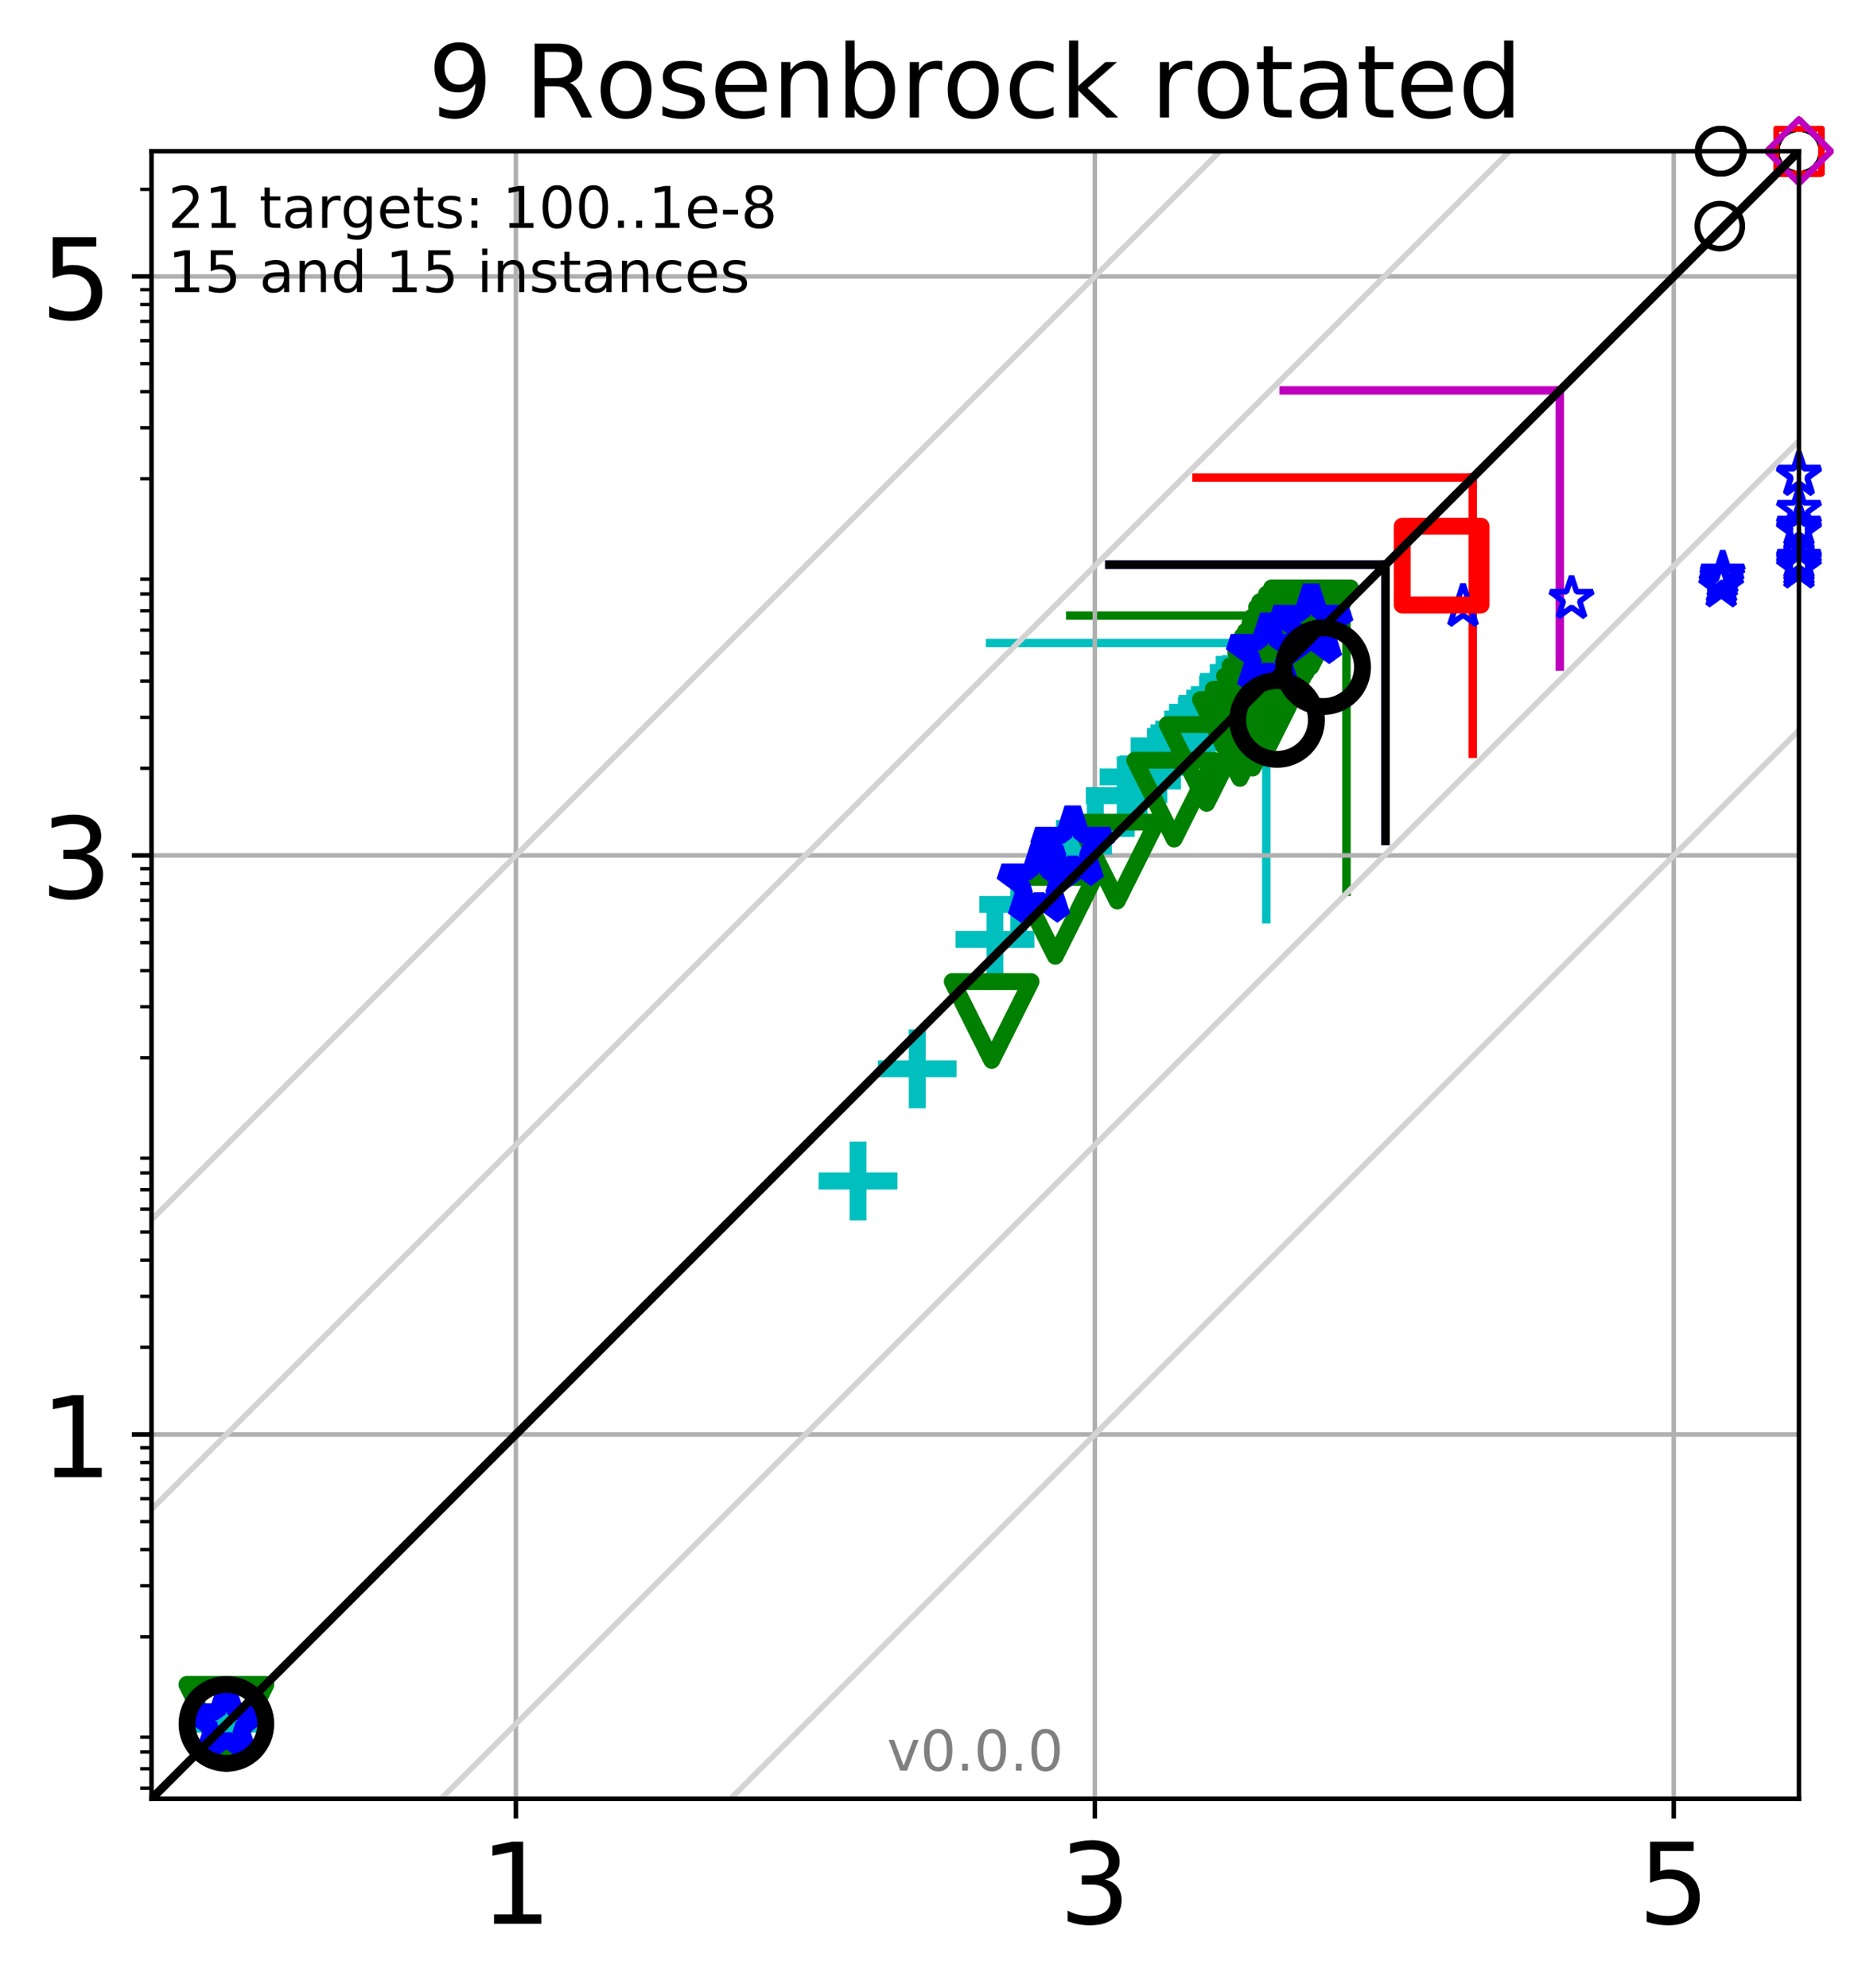<?xml version="1.0" encoding="utf-8" standalone="no"?>
<!DOCTYPE svg PUBLIC "-//W3C//DTD SVG 1.1//EN"
  "http://www.w3.org/Graphics/SVG/1.1/DTD/svg11.dtd">
<!-- Created with matplotlib (http://matplotlib.org/) -->
<svg height="353.193pt" version="1.1" viewBox="0 0 330.885 353.193" width="330.885pt" xmlns="http://www.w3.org/2000/svg" xmlns:xlink="http://www.w3.org/1999/xlink">
 <defs>
  <style type="text/css">
*{stroke-linecap:butt;stroke-linejoin:round;}
  </style>
 </defs>
 <g id="figure_1">
  <g id="patch_1">
   <path d="M 0 353.193 
L 330.885 353.193 
L 330.885 0 
L 0 0 
z
" style="fill:#ffffff;"/>
  </g>
  <g id="axes_1">
   <g id="patch_2">
    <path d="M 26.925 319.637 
L 319.685 319.637 
L 319.685 26.877 
L 26.925 26.877 
z
" style="fill:#ffffff;"/>
   </g>
   <g id="line2d_1">
    <path clip-path="url(#p01d1f036f4)" d="M 225.022 163.341 
L 225.022 114.254 
" style="fill:none;stroke:#00bfbf;stroke-linecap:square;stroke-width:1.5;"/>
   </g>
   <g id="line2d_2">
    <path clip-path="url(#p01d1f036f4)" d="M 175.935 114.254 
L 225.022 114.254 
" style="fill:none;stroke:#00bfbf;stroke-linecap:square;stroke-width:1.5;"/>
   </g>
   <g id="line2d_3">
    <path clip-path="url(#p01d1f036f4)" d="M 239.275 158.471 
L 239.275 109.384 
" style="fill:none;stroke:#008000;stroke-linecap:square;stroke-width:1.5;"/>
   </g>
   <g id="line2d_4">
    <path clip-path="url(#p01d1f036f4)" d="M 190.188 109.384 
L 239.275 109.384 
" style="fill:none;stroke:#008000;stroke-linecap:square;stroke-width:1.5;"/>
   </g>
   <g id="line2d_5">
    <path clip-path="url(#p01d1f036f4)" d="M 246.22 149.429 
L 246.22 100.342 
" style="fill:none;stroke:#0000ff;stroke-linecap:square;stroke-width:1.5;"/>
   </g>
   <g id="line2d_6">
    <path clip-path="url(#p01d1f036f4)" d="M 197.133 100.342 
L 246.22 100.342 
" style="fill:none;stroke:#0000ff;stroke-linecap:square;stroke-width:1.5;"/>
   </g>
   <g id="line2d_7">
    <path clip-path="url(#p01d1f036f4)" d="M 246.22 149.429 
L 246.22 100.342 
" style="fill:none;stroke:#000000;stroke-linecap:square;stroke-width:1.5;"/>
   </g>
   <g id="line2d_8">
    <path clip-path="url(#p01d1f036f4)" d="M 197.133 100.342 
L 246.22 100.342 
" style="fill:none;stroke:#000000;stroke-linecap:square;stroke-width:1.5;"/>
   </g>
   <g id="line2d_9">
    <path clip-path="url(#p01d1f036f4)" d="M 261.704 133.945 
L 261.704 84.858 
" style="fill:none;stroke:#ff0000;stroke-linecap:square;stroke-width:1.5;"/>
   </g>
   <g id="line2d_10">
    <path clip-path="url(#p01d1f036f4)" d="M 212.617 84.858 
L 261.704 84.858 
" style="fill:none;stroke:#ff0000;stroke-linecap:square;stroke-width:1.5;"/>
   </g>
   <g id="line2d_11">
    <path clip-path="url(#p01d1f036f4)" d="M 277.189 118.46 
L 277.189 69.373 
" style="fill:none;stroke:#bf00bf;stroke-linecap:square;stroke-width:1.5;"/>
   </g>
   <g id="line2d_12">
    <path clip-path="url(#p01d1f036f4)" d="M 228.102 69.373 
L 277.189 69.373 
" style="fill:none;stroke:#bf00bf;stroke-linecap:square;stroke-width:1.5;"/>
   </g>
   <g id="matplotlib.axis_1">
    <g id="xtick_1">
     <g id="line2d_13">
      <path clip-path="url(#p01d1f036f4)" d="M 91.673 319.637 
L 91.673 26.877 
" style="fill:none;stroke:#b0b0b0;stroke-linecap:square;stroke-width:0.8;"/>
     </g>
     <g id="line2d_14">
      <defs>
       <path d="M 0 0 
L 0 3.5 
" id="m9b07a04bd6" style="stroke:#000000;stroke-width:0.8;"/>
      </defs>
      <g>
       <use style="stroke:#000000;stroke-width:0.8;" x="91.673" xlink:href="#m9b07a04bd6" y="319.637"/>
      </g>
     </g>
     <g id="text_1">
      <!-- 1 -->
      <defs>
       <path d="M 12.406 8.297 
L 28.516 8.297 
L 28.516 63.922 
L 10.984 60.406 
L 10.984 69.391 
L 28.422 72.906 
L 38.281 72.906 
L 38.281 8.297 
L 54.391 8.297 
L 54.391 0 
L 12.406 0 
z
" id="DejaVuSans-31"/>
      </defs>
      <g transform="translate(85.311 341.834)scale(0.2 -0.2)">
       <use xlink:href="#DejaVuSans-31"/>
      </g>
     </g>
    </g>
    <g id="xtick_2">
     <g id="line2d_15">
      <path clip-path="url(#p01d1f036f4)" d="M 194.555 319.637 
L 194.555 26.877 
" style="fill:none;stroke:#b0b0b0;stroke-linecap:square;stroke-width:0.8;"/>
     </g>
     <g id="line2d_16">
      <g>
       <use style="stroke:#000000;stroke-width:0.8;" x="194.555" xlink:href="#m9b07a04bd6" y="319.637"/>
      </g>
     </g>
     <g id="text_2">
      <!-- 3 -->
      <defs>
       <path d="M 40.578 39.312 
Q 47.656 37.797 51.625 33 
Q 55.609 28.219 55.609 21.188 
Q 55.609 10.406 48.188 4.484 
Q 40.766 -1.422 27.094 -1.422 
Q 22.516 -1.422 17.656 -0.516 
Q 12.797 0.391 7.625 2.203 
L 7.625 11.719 
Q 11.719 9.328 16.594 8.109 
Q 21.484 6.891 26.812 6.891 
Q 36.078 6.891 40.938 10.547 
Q 45.797 14.203 45.797 21.188 
Q 45.797 27.641 41.281 31.266 
Q 36.766 34.906 28.719 34.906 
L 20.219 34.906 
L 20.219 43.016 
L 29.109 43.016 
Q 36.375 43.016 40.234 45.922 
Q 44.094 48.828 44.094 54.297 
Q 44.094 59.906 40.109 62.906 
Q 36.141 65.922 28.719 65.922 
Q 24.656 65.922 20.016 65.031 
Q 15.375 64.156 9.812 62.312 
L 9.812 71.094 
Q 15.438 72.656 20.344 73.438 
Q 25.25 74.219 29.594 74.219 
Q 40.828 74.219 47.359 69.109 
Q 53.906 64.016 53.906 55.328 
Q 53.906 49.266 50.438 45.094 
Q 46.969 40.922 40.578 39.312 
z
" id="DejaVuSans-33"/>
      </defs>
      <g transform="translate(188.192 341.834)scale(0.2 -0.2)">
       <use xlink:href="#DejaVuSans-33"/>
      </g>
     </g>
    </g>
    <g id="xtick_3">
     <g id="line2d_17">
      <path clip-path="url(#p01d1f036f4)" d="M 297.436 319.637 
L 297.436 26.877 
" style="fill:none;stroke:#b0b0b0;stroke-linecap:square;stroke-width:0.8;"/>
     </g>
     <g id="line2d_18">
      <g>
       <use style="stroke:#000000;stroke-width:0.8;" x="297.436" xlink:href="#m9b07a04bd6" y="319.637"/>
      </g>
     </g>
     <g id="text_3">
      <!-- 5 -->
      <defs>
       <path d="M 10.797 72.906 
L 49.516 72.906 
L 49.516 64.594 
L 19.828 64.594 
L 19.828 46.734 
Q 21.969 47.469 24.109 47.828 
Q 26.266 48.188 28.422 48.188 
Q 40.625 48.188 47.75 41.5 
Q 54.891 34.812 54.891 23.391 
Q 54.891 11.625 47.562 5.094 
Q 40.234 -1.422 26.906 -1.422 
Q 22.312 -1.422 17.547 -0.641 
Q 12.797 0.141 7.719 1.703 
L 7.719 11.625 
Q 12.109 9.234 16.797 8.062 
Q 21.484 6.891 26.703 6.891 
Q 35.156 6.891 40.078 11.328 
Q 45.016 15.766 45.016 23.391 
Q 45.016 31 40.078 35.438 
Q 35.156 39.891 26.703 39.891 
Q 22.75 39.891 18.812 39.016 
Q 14.891 38.141 10.797 36.281 
z
" id="DejaVuSans-35"/>
      </defs>
      <g transform="translate(291.074 341.834)scale(0.2 -0.2)">
       <use xlink:href="#DejaVuSans-35"/>
      </g>
     </g>
    </g>
   </g>
   <g id="matplotlib.axis_2">
    <g id="ytick_1">
     <g id="line2d_19">
      <path clip-path="url(#p01d1f036f4)" d="M 26.925 254.889 
L 319.685 254.889 
" style="fill:none;stroke:#b0b0b0;stroke-linecap:square;stroke-width:0.8;"/>
     </g>
     <g id="line2d_20">
      <defs>
       <path d="M 0 0 
L -3.5 0 
" id="mc6f139e4be" style="stroke:#000000;stroke-width:0.8;"/>
      </defs>
      <g>
       <use style="stroke:#000000;stroke-width:0.8;" x="26.925" xlink:href="#mc6f139e4be" y="254.889"/>
      </g>
     </g>
     <g id="text_4">
      <!-- 1 -->
      <g transform="translate(7.2 262.488)scale(0.2 -0.2)">
       <use xlink:href="#DejaVuSans-31"/>
      </g>
     </g>
    </g>
    <g id="ytick_2">
     <g id="line2d_21">
      <path clip-path="url(#p01d1f036f4)" d="M 26.925 152.008 
L 319.685 152.008 
" style="fill:none;stroke:#b0b0b0;stroke-linecap:square;stroke-width:0.8;"/>
     </g>
     <g id="line2d_22">
      <g>
       <use style="stroke:#000000;stroke-width:0.8;" x="26.925" xlink:href="#mc6f139e4be" y="152.008"/>
      </g>
     </g>
     <g id="text_5">
      <!-- 3 -->
      <g transform="translate(7.2 159.606)scale(0.2 -0.2)">
       <use xlink:href="#DejaVuSans-33"/>
      </g>
     </g>
    </g>
    <g id="ytick_3">
     <g id="line2d_23">
      <path clip-path="url(#p01d1f036f4)" d="M 26.925 49.126 
L 319.685 49.126 
" style="fill:none;stroke:#b0b0b0;stroke-linecap:square;stroke-width:0.8;"/>
     </g>
     <g id="line2d_24">
      <g>
       <use style="stroke:#000000;stroke-width:0.8;" x="26.925" xlink:href="#mc6f139e4be" y="49.126"/>
      </g>
     </g>
     <g id="text_6">
      <!-- 5 -->
      <g transform="translate(7.2 56.724)scale(0.2 -0.2)">
       <use xlink:href="#DejaVuSans-35"/>
      </g>
     </g>
    </g>
    <g id="ytick_4">
     <g id="line2d_25">
      <defs>
       <path d="M 0 0 
L -2 0 
" id="m272f658e5d" style="stroke:#000000;stroke-width:0.6;"/>
      </defs>
      <g>
       <use style="stroke:#000000;stroke-width:0.6;" x="26.925" xlink:href="#m272f658e5d" y="317.742"/>
      </g>
     </g>
    </g>
    <g id="ytick_5">
     <g id="line2d_26">
      <g>
       <use style="stroke:#000000;stroke-width:0.6;" x="26.925" xlink:href="#m272f658e5d" y="314.298"/>
      </g>
     </g>
    </g>
    <g id="ytick_6">
     <g id="line2d_27">
      <g>
       <use style="stroke:#000000;stroke-width:0.6;" x="26.925" xlink:href="#m272f658e5d" y="311.315"/>
      </g>
     </g>
    </g>
    <g id="ytick_7">
     <g id="line2d_28">
      <g>
       <use style="stroke:#000000;stroke-width:0.6;" x="26.925" xlink:href="#m272f658e5d" y="308.684"/>
      </g>
     </g>
    </g>
    <g id="ytick_8">
     <g id="line2d_29">
      <g>
       <use style="stroke:#000000;stroke-width:0.6;" x="26.925" xlink:href="#m272f658e5d" y="290.845"/>
      </g>
     </g>
    </g>
    <g id="ytick_9">
     <g id="line2d_30">
      <g>
       <use style="stroke:#000000;stroke-width:0.6;" x="26.925" xlink:href="#m272f658e5d" y="281.786"/>
      </g>
     </g>
    </g>
    <g id="ytick_10">
     <g id="line2d_31">
      <g>
       <use style="stroke:#000000;stroke-width:0.6;" x="26.925" xlink:href="#m272f658e5d" y="275.359"/>
      </g>
     </g>
    </g>
    <g id="ytick_11">
     <g id="line2d_32">
      <g>
       <use style="stroke:#000000;stroke-width:0.6;" x="26.925" xlink:href="#m272f658e5d" y="270.374"/>
      </g>
     </g>
    </g>
    <g id="ytick_12">
     <g id="line2d_33">
      <g>
       <use style="stroke:#000000;stroke-width:0.6;" x="26.925" xlink:href="#m272f658e5d" y="266.301"/>
      </g>
     </g>
    </g>
    <g id="ytick_13">
     <g id="line2d_34">
      <g>
       <use style="stroke:#000000;stroke-width:0.6;" x="26.925" xlink:href="#m272f658e5d" y="262.857"/>
      </g>
     </g>
    </g>
    <g id="ytick_14">
     <g id="line2d_35">
      <g>
       <use style="stroke:#000000;stroke-width:0.6;" x="26.925" xlink:href="#m272f658e5d" y="259.874"/>
      </g>
     </g>
    </g>
    <g id="ytick_15">
     <g id="line2d_36">
      <g>
       <use style="stroke:#000000;stroke-width:0.6;" x="26.925" xlink:href="#m272f658e5d" y="257.243"/>
      </g>
     </g>
    </g>
    <g id="ytick_16">
     <g id="line2d_37">
      <g>
       <use style="stroke:#000000;stroke-width:0.6;" x="26.925" xlink:href="#m272f658e5d" y="239.404"/>
      </g>
     </g>
    </g>
    <g id="ytick_17">
     <g id="line2d_38">
      <g>
       <use style="stroke:#000000;stroke-width:0.6;" x="26.925" xlink:href="#m272f658e5d" y="230.346"/>
      </g>
     </g>
    </g>
    <g id="ytick_18">
     <g id="line2d_39">
      <g>
       <use style="stroke:#000000;stroke-width:0.6;" x="26.925" xlink:href="#m272f658e5d" y="223.919"/>
      </g>
     </g>
    </g>
    <g id="ytick_19">
     <g id="line2d_40">
      <g>
       <use style="stroke:#000000;stroke-width:0.6;" x="26.925" xlink:href="#m272f658e5d" y="218.934"/>
      </g>
     </g>
    </g>
    <g id="ytick_20">
     <g id="line2d_41">
      <g>
       <use style="stroke:#000000;stroke-width:0.6;" x="26.925" xlink:href="#m272f658e5d" y="214.86"/>
      </g>
     </g>
    </g>
    <g id="ytick_21">
     <g id="line2d_42">
      <g>
       <use style="stroke:#000000;stroke-width:0.6;" x="26.925" xlink:href="#m272f658e5d" y="211.417"/>
      </g>
     </g>
    </g>
    <g id="ytick_22">
     <g id="line2d_43">
      <g>
       <use style="stroke:#000000;stroke-width:0.6;" x="26.925" xlink:href="#m272f658e5d" y="208.433"/>
      </g>
     </g>
    </g>
    <g id="ytick_23">
     <g id="line2d_44">
      <g>
       <use style="stroke:#000000;stroke-width:0.6;" x="26.925" xlink:href="#m272f658e5d" y="205.802"/>
      </g>
     </g>
    </g>
    <g id="ytick_24">
     <g id="line2d_45">
      <g>
       <use style="stroke:#000000;stroke-width:0.6;" x="26.925" xlink:href="#m272f658e5d" y="187.963"/>
      </g>
     </g>
    </g>
    <g id="ytick_25">
     <g id="line2d_46">
      <g>
       <use style="stroke:#000000;stroke-width:0.6;" x="26.925" xlink:href="#m272f658e5d" y="178.905"/>
      </g>
     </g>
    </g>
    <g id="ytick_26">
     <g id="line2d_47">
      <g>
       <use style="stroke:#000000;stroke-width:0.6;" x="26.925" xlink:href="#m272f658e5d" y="172.478"/>
      </g>
     </g>
    </g>
    <g id="ytick_27">
     <g id="line2d_48">
      <g>
       <use style="stroke:#000000;stroke-width:0.6;" x="26.925" xlink:href="#m272f658e5d" y="167.493"/>
      </g>
     </g>
    </g>
    <g id="ytick_28">
     <g id="line2d_49">
      <g>
       <use style="stroke:#000000;stroke-width:0.6;" x="26.925" xlink:href="#m272f658e5d" y="163.42"/>
      </g>
     </g>
    </g>
    <g id="ytick_29">
     <g id="line2d_50">
      <g>
       <use style="stroke:#000000;stroke-width:0.6;" x="26.925" xlink:href="#m272f658e5d" y="159.976"/>
      </g>
     </g>
    </g>
    <g id="ytick_30">
     <g id="line2d_51">
      <g>
       <use style="stroke:#000000;stroke-width:0.6;" x="26.925" xlink:href="#m272f658e5d" y="156.993"/>
      </g>
     </g>
    </g>
    <g id="ytick_31">
     <g id="line2d_52">
      <g>
       <use style="stroke:#000000;stroke-width:0.6;" x="26.925" xlink:href="#m272f658e5d" y="154.361"/>
      </g>
     </g>
    </g>
    <g id="ytick_32">
     <g id="line2d_53">
      <g>
       <use style="stroke:#000000;stroke-width:0.6;" x="26.925" xlink:href="#m272f658e5d" y="136.522"/>
      </g>
     </g>
    </g>
    <g id="ytick_33">
     <g id="line2d_54">
      <g>
       <use style="stroke:#000000;stroke-width:0.6;" x="26.925" xlink:href="#m272f658e5d" y="127.464"/>
      </g>
     </g>
    </g>
    <g id="ytick_34">
     <g id="line2d_55">
      <g>
       <use style="stroke:#000000;stroke-width:0.6;" x="26.925" xlink:href="#m272f658e5d" y="121.037"/>
      </g>
     </g>
    </g>
    <g id="ytick_35">
     <g id="line2d_56">
      <g>
       <use style="stroke:#000000;stroke-width:0.6;" x="26.925" xlink:href="#m272f658e5d" y="116.052"/>
      </g>
     </g>
    </g>
    <g id="ytick_36">
     <g id="line2d_57">
      <g>
       <use style="stroke:#000000;stroke-width:0.6;" x="26.925" xlink:href="#m272f658e5d" y="111.979"/>
      </g>
     </g>
    </g>
    <g id="ytick_37">
     <g id="line2d_58">
      <g>
       <use style="stroke:#000000;stroke-width:0.6;" x="26.925" xlink:href="#m272f658e5d" y="108.535"/>
      </g>
     </g>
    </g>
    <g id="ytick_38">
     <g id="line2d_59">
      <g>
       <use style="stroke:#000000;stroke-width:0.6;" x="26.925" xlink:href="#m272f658e5d" y="105.552"/>
      </g>
     </g>
    </g>
    <g id="ytick_39">
     <g id="line2d_60">
      <g>
       <use style="stroke:#000000;stroke-width:0.6;" x="26.925" xlink:href="#m272f658e5d" y="102.921"/>
      </g>
     </g>
    </g>
    <g id="ytick_40">
     <g id="line2d_61">
      <g>
       <use style="stroke:#000000;stroke-width:0.6;" x="26.925" xlink:href="#m272f658e5d" y="85.082"/>
      </g>
     </g>
    </g>
    <g id="ytick_41">
     <g id="line2d_62">
      <g>
       <use style="stroke:#000000;stroke-width:0.6;" x="26.925" xlink:href="#m272f658e5d" y="76.023"/>
      </g>
     </g>
    </g>
    <g id="ytick_42">
     <g id="line2d_63">
      <g>
       <use style="stroke:#000000;stroke-width:0.6;" x="26.925" xlink:href="#m272f658e5d" y="69.596"/>
      </g>
     </g>
    </g>
    <g id="ytick_43">
     <g id="line2d_64">
      <g>
       <use style="stroke:#000000;stroke-width:0.6;" x="26.925" xlink:href="#m272f658e5d" y="64.611"/>
      </g>
     </g>
    </g>
    <g id="ytick_44">
     <g id="line2d_65">
      <g>
       <use style="stroke:#000000;stroke-width:0.6;" x="26.925" xlink:href="#m272f658e5d" y="60.538"/>
      </g>
     </g>
    </g>
    <g id="ytick_45">
     <g id="line2d_66">
      <g>
       <use style="stroke:#000000;stroke-width:0.6;" x="26.925" xlink:href="#m272f658e5d" y="57.094"/>
      </g>
     </g>
    </g>
    <g id="ytick_46">
     <g id="line2d_67">
      <g>
       <use style="stroke:#000000;stroke-width:0.6;" x="26.925" xlink:href="#m272f658e5d" y="54.111"/>
      </g>
     </g>
    </g>
    <g id="ytick_47">
     <g id="line2d_68">
      <g>
       <use style="stroke:#000000;stroke-width:0.6;" x="26.925" xlink:href="#m272f658e5d" y="51.48"/>
      </g>
     </g>
    </g>
    <g id="ytick_48">
     <g id="line2d_69">
      <g>
       <use style="stroke:#000000;stroke-width:0.6;" x="26.925" xlink:href="#m272f658e5d" y="33.641"/>
      </g>
     </g>
    </g>
   </g>
   <g id="line2d_70">
    <defs>
     <path d="M -7 0 
L 7 0 
M 0 7 
L 0 -7 
" id="md0828b5906" style="stroke:#00bfbf;stroke-width:3;"/>
    </defs>
    <g>
     <use style="fill-opacity:0;stroke:#00bfbf;stroke-width:3;" x="40.232" xlink:href="#md0828b5906" y="306.33"/>
     <use style="fill-opacity:0;stroke:#00bfbf;stroke-width:3;" x="40.232" xlink:href="#md0828b5906" y="306.33"/>
     <use style="fill-opacity:0;stroke:#00bfbf;stroke-width:3;" x="40.232" xlink:href="#md0828b5906" y="306.33"/>
     <use style="fill-opacity:0;stroke:#00bfbf;stroke-width:3;" x="152.478" xlink:href="#md0828b5906" y="209.855"/>
     <use style="fill-opacity:0;stroke:#00bfbf;stroke-width:3;" x="162.999" xlink:href="#md0828b5906" y="189.923"/>
     <use style="fill-opacity:0;stroke:#00bfbf;stroke-width:3;" x="176.808" xlink:href="#md0828b5906" y="166.937"/>
     <use style="fill-opacity:0;stroke:#00bfbf;stroke-width:3;" x="181.025" xlink:href="#md0828b5906" y="160.713"/>
     <use style="fill-opacity:0;stroke:#00bfbf;stroke-width:3;" x="190.581" xlink:href="#md0828b5906" y="150.363"/>
     <use style="fill-opacity:0;stroke:#00bfbf;stroke-width:3;" x="194.641" xlink:href="#md0828b5906" y="147.209"/>
     <use style="fill-opacity:0;stroke:#00bfbf;stroke-width:3;" x="199.953" xlink:href="#md0828b5906" y="141.391"/>
     <use style="fill-opacity:0;stroke:#00bfbf;stroke-width:3;" x="202.419" xlink:href="#md0828b5906" y="138.045"/>
     <use style="fill-opacity:0;stroke:#00bfbf;stroke-width:3;" x="205.942" xlink:href="#md0828b5906" y="135.724"/>
     <use style="fill-opacity:0;stroke:#00bfbf;stroke-width:3;" x="208.366" xlink:href="#md0828b5906" y="133.268"/>
     <use style="fill-opacity:0;stroke:#00bfbf;stroke-width:3;" x="210.818" xlink:href="#md0828b5906" y="130.857"/>
     <use style="fill-opacity:0;stroke:#00bfbf;stroke-width:3;" x="212.299" xlink:href="#md0828b5906" y="129.558"/>
     <use style="fill-opacity:0;stroke:#00bfbf;stroke-width:3;" x="214.743" xlink:href="#md0828b5906" y="126.572"/>
     <use style="fill-opacity:0;stroke:#00bfbf;stroke-width:3;" x="216.481" xlink:href="#md0828b5906" y="124.985"/>
     <use style="fill-opacity:0;stroke:#00bfbf;stroke-width:3;" x="218.635" xlink:href="#md0828b5906" y="123.423"/>
     <use style="fill-opacity:0;stroke:#00bfbf;stroke-width:3;" x="220.076" xlink:href="#md0828b5906" y="121.576"/>
     <use style="fill-opacity:0;stroke:#00bfbf;stroke-width:3;" x="222.18" xlink:href="#md0828b5906" y="119.763"/>
     <use style="fill-opacity:0;stroke:#00bfbf;stroke-width:3;" x="223.042" xlink:href="#md0828b5906" y="118.048"/>
    </g>
   </g>
   <g id="line2d_71">
    <defs>
     <path d="M -0 7 
L 7 -7 
L -7 -7 
z
" id="m8f8e74eed2" style="stroke:#008000;stroke-linejoin:miter;stroke-width:3;"/>
    </defs>
    <g>
     <use style="fill-opacity:0;stroke:#008000;stroke-linejoin:miter;stroke-width:3;" x="40.232" xlink:href="#m8f8e74eed2" y="306.33"/>
     <use style="fill-opacity:0;stroke:#008000;stroke-linejoin:miter;stroke-width:3;" x="40.232" xlink:href="#m8f8e74eed2" y="306.33"/>
     <use style="fill-opacity:0;stroke:#008000;stroke-linejoin:miter;stroke-width:3;" x="176.224" xlink:href="#m8f8e74eed2" y="181.425"/>
     <use style="fill-opacity:0;stroke:#008000;stroke-linejoin:miter;stroke-width:3;" x="187.528" xlink:href="#m8f8e74eed2" y="162.916"/>
     <use style="fill-opacity:0;stroke:#008000;stroke-linejoin:miter;stroke-width:3;" x="198.546" xlink:href="#m8f8e74eed2" y="153.092"/>
     <use style="fill-opacity:0;stroke:#008000;stroke-linejoin:miter;stroke-width:3;" x="208.65" xlink:href="#m8f8e74eed2" y="142.096"/>
     <use style="fill-opacity:0;stroke:#008000;stroke-linejoin:miter;stroke-width:3;" x="214.425" xlink:href="#m8f8e74eed2" y="135.753"/>
     <use style="fill-opacity:0;stroke:#008000;stroke-linejoin:miter;stroke-width:3;" x="220.33" xlink:href="#m8f8e74eed2" y="131.314"/>
     <use style="fill-opacity:0;stroke:#008000;stroke-linejoin:miter;stroke-width:3;" x="222.6" xlink:href="#m8f8e74eed2" y="129.48"/>
     <use style="fill-opacity:0;stroke:#008000;stroke-linejoin:miter;stroke-width:3;" x="224.611" xlink:href="#m8f8e74eed2" y="127.151"/>
     <use style="fill-opacity:0;stroke:#008000;stroke-linejoin:miter;stroke-width:3;" x="225.583" xlink:href="#m8f8e74eed2" y="125.31"/>
     <use style="fill-opacity:0;stroke:#008000;stroke-linejoin:miter;stroke-width:3;" x="226.624" xlink:href="#m8f8e74eed2" y="122.946"/>
     <use style="fill-opacity:0;stroke:#008000;stroke-linejoin:miter;stroke-width:3;" x="227.15" xlink:href="#m8f8e74eed2" y="121.815"/>
     <use style="fill-opacity:0;stroke:#008000;stroke-linejoin:miter;stroke-width:3;" x="227.77" xlink:href="#m8f8e74eed2" y="120.026"/>
     <use style="fill-opacity:0;stroke:#008000;stroke-linejoin:miter;stroke-width:3;" x="228.314" xlink:href="#m8f8e74eed2" y="119.187"/>
     <use style="fill-opacity:0;stroke:#008000;stroke-linejoin:miter;stroke-width:3;" x="229.111" xlink:href="#m8f8e74eed2" y="117.774"/>
     <use style="fill-opacity:0;stroke:#008000;stroke-linejoin:miter;stroke-width:3;" x="229.464" xlink:href="#m8f8e74eed2" y="116.671"/>
     <use style="fill-opacity:0;stroke:#008000;stroke-linejoin:miter;stroke-width:3;" x="230.297" xlink:href="#m8f8e74eed2" y="114.907"/>
     <use style="fill-opacity:0;stroke:#008000;stroke-linejoin:miter;stroke-width:3;" x="230.856" xlink:href="#m8f8e74eed2" y="113.928"/>
     <use style="fill-opacity:0;stroke:#008000;stroke-linejoin:miter;stroke-width:3;" x="232.061" xlink:href="#m8f8e74eed2" y="112.565"/>
     <use style="fill-opacity:0;stroke:#008000;stroke-linejoin:miter;stroke-width:3;" x="232.974" xlink:href="#m8f8e74eed2" y="111.46"/>
    </g>
   </g>
   <g id="line2d_72">
    <defs>
     <path d="M 0 -7 
L -1.572 -2.163 
L -6.657 -2.163 
L -2.543 0.826 
L -4.114 5.663 
L -0 2.674 
L 4.114 5.663 
L 2.543 0.826 
L 6.657 -2.163 
L 1.572 -2.163 
z
" id="m3a306d1aab" style="stroke:#0000ff;stroke-linejoin:bevel;stroke-width:3;"/>
    </defs>
    <g>
     <use style="fill-opacity:0;stroke:#0000ff;stroke-linejoin:bevel;stroke-width:3;" x="40.232" xlink:href="#m3a306d1aab" y="306.33"/>
     <use style="fill-opacity:0;stroke:#0000ff;stroke-linejoin:bevel;stroke-width:3;" x="184.64" xlink:href="#m3a306d1aab" y="157.099"/>
     <use style="fill-opacity:0;stroke:#0000ff;stroke-linejoin:bevel;stroke-width:3;" x="190.624" xlink:href="#m3a306d1aab" y="150.58"/>
     <use style="fill-opacity:0;stroke:#0000ff;stroke-linejoin:bevel;stroke-width:3;" x="225.37" xlink:href="#m3a306d1aab" y="116.314"/>
     <use style="fill-opacity:0;stroke:#0000ff;stroke-linejoin:bevel;stroke-width:3;" x="232.974" xlink:href="#m3a306d1aab" y="111.142"/>
    </g>
   </g>
   <g id="line2d_73">
    <defs>
     <path d="M 0 -4 
L -0.898 -1.236 
L -3.804 -1.236 
L -1.453 0.472 
L -2.351 3.236 
L -0 1.528 
L 2.351 3.236 
L 1.453 0.472 
L 3.804 -1.236 
L 0.898 -1.236 
z
" id="m2651b546cd" style="stroke:#0000ff;stroke-linejoin:bevel;"/>
    </defs>
    <g>
     <use style="fill-opacity:0;stroke:#0000ff;stroke-linejoin:bevel;" x="259.989" xlink:href="#m2651b546cd" y="107.769"/>
     <use style="fill-opacity:0;stroke:#0000ff;stroke-linejoin:bevel;" x="279.268" xlink:href="#m2651b546cd" y="106.379"/>
     <use style="fill-opacity:0;stroke:#0000ff;stroke-linejoin:bevel;" x="305.867" xlink:href="#m2651b546cd" y="104.312"/>
     <use style="fill-opacity:0;stroke:#0000ff;stroke-linejoin:bevel;" x="305.924" xlink:href="#m2651b546cd" y="103.536"/>
     <use style="fill-opacity:0;stroke:#0000ff;stroke-linejoin:bevel;" x="306.061" xlink:href="#m2651b546cd" y="102.501"/>
     <use style="fill-opacity:0;stroke:#0000ff;stroke-linejoin:bevel;" x="306.137" xlink:href="#m2651b546cd" y="101.875"/>
    </g>
   </g>
   <g id="line2d_74">
    <g>
     <use style="fill-opacity:0;stroke:#0000ff;stroke-linejoin:bevel;" x="319.685" xlink:href="#m2651b546cd" y="100.96"/>
     <use style="fill-opacity:0;stroke:#0000ff;stroke-linejoin:bevel;" x="319.685" xlink:href="#m2651b546cd" y="100.388"/>
     <use style="fill-opacity:0;stroke:#0000ff;stroke-linejoin:bevel;" x="319.685" xlink:href="#m2651b546cd" y="99.689"/>
     <use style="fill-opacity:0;stroke:#0000ff;stroke-linejoin:bevel;" x="319.685" xlink:href="#m2651b546cd" y="99.253"/>
     <use style="fill-opacity:0;stroke:#0000ff;stroke-linejoin:bevel;" x="319.685" xlink:href="#m2651b546cd" y="94.376"/>
     <use style="fill-opacity:0;stroke:#0000ff;stroke-linejoin:bevel;" x="319.685" xlink:href="#m2651b546cd" y="94.05"/>
     <use style="fill-opacity:0;stroke:#0000ff;stroke-linejoin:bevel;" x="319.685" xlink:href="#m2651b546cd" y="93.379"/>
     <use style="fill-opacity:0;stroke:#0000ff;stroke-linejoin:bevel;" x="319.685" xlink:href="#m2651b546cd" y="90.575"/>
     <use style="fill-opacity:0;stroke:#0000ff;stroke-linejoin:bevel;" x="319.685" xlink:href="#m2651b546cd" y="84.526"/>
     <use style="fill-opacity:0;stroke:#0000ff;stroke-linejoin:bevel;" x="319.685" xlink:href="#m2651b546cd" y="84.302"/>
    </g>
   </g>
   <g id="line2d_75">
    <defs>
     <path d="M 0 7 
C 1.856 7 3.637 6.262 4.95 4.95 
C 6.262 3.637 7 1.856 7 0 
C 7 -1.856 6.262 -3.637 4.95 -4.95 
C 3.637 -6.262 1.856 -7 0 -7 
C -1.856 -7 -3.637 -6.262 -4.95 -4.95 
C -6.262 -3.637 -7 -1.856 -7 0 
C -7 1.856 -6.262 3.637 -4.95 4.95 
C -3.637 6.262 -1.856 7 0 7 
z
" id="m6fe35782f0" style="stroke:#000000;stroke-width:3;"/>
    </defs>
    <g>
     <use style="fill-opacity:0;stroke:#000000;stroke-width:3;" x="40.232" xlink:href="#m6fe35782f0" y="306.33"/>
     <use style="fill-opacity:0;stroke:#000000;stroke-width:3;" x="226.938" xlink:href="#m6fe35782f0" y="127.932"/>
     <use style="fill-opacity:0;stroke:#000000;stroke-width:3;" x="235.125" xlink:href="#m6fe35782f0" y="118.549"/>
    </g>
   </g>
   <g id="line2d_76">
    <defs>
     <path d="M 0 4 
C 1.061 4 2.078 3.579 2.828 2.828 
C 3.579 2.078 4 1.061 4 0 
C 4 -1.061 3.579 -2.078 2.828 -2.828 
C 2.078 -3.579 1.061 -4 0 -4 
C -1.061 -4 -2.078 -3.579 -2.828 -2.828 
C -3.579 -2.078 -4 -1.061 -4 0 
C -4 1.061 -3.579 2.078 -2.828 2.828 
C -2.078 3.579 -1.061 4 0 4 
z
" id="m6d9c6b6be2" style="stroke:#000000;"/>
    </defs>
    <g>
     <use style="fill-opacity:0;stroke:#000000;" x="305.618" xlink:href="#m6d9c6b6be2" y="40.184"/>
    </g>
   </g>
   <g id="line2d_77">
    <g>
     <use style="fill-opacity:0;stroke:#000000;" x="305.664" xlink:href="#m6d9c6b6be2" y="26.877"/>
     <use style="fill-opacity:0;stroke:#000000;" x="305.777" xlink:href="#m6d9c6b6be2" y="26.877"/>
     <use style="fill-opacity:0;stroke:#000000;" x="305.908" xlink:href="#m6d9c6b6be2" y="26.877"/>
    </g>
   </g>
   <g id="line2d_78">
    <g>
     <use style="fill-opacity:0;stroke:#000000;" x="319.685" xlink:href="#m6d9c6b6be2" y="26.877"/>
     <use style="fill-opacity:0;stroke:#000000;" x="319.685" xlink:href="#m6d9c6b6be2" y="26.877"/>
     <use style="fill-opacity:0;stroke:#000000;" x="319.685" xlink:href="#m6d9c6b6be2" y="26.877"/>
     <use style="fill-opacity:0;stroke:#000000;" x="319.685" xlink:href="#m6d9c6b6be2" y="26.877"/>
     <use style="fill-opacity:0;stroke:#000000;" x="319.685" xlink:href="#m6d9c6b6be2" y="26.877"/>
     <use style="fill-opacity:0;stroke:#000000;" x="319.685" xlink:href="#m6d9c6b6be2" y="26.877"/>
     <use style="fill-opacity:0;stroke:#000000;" x="319.685" xlink:href="#m6d9c6b6be2" y="26.877"/>
     <use style="fill-opacity:0;stroke:#000000;" x="319.685" xlink:href="#m6d9c6b6be2" y="26.877"/>
     <use style="fill-opacity:0;stroke:#000000;" x="319.685" xlink:href="#m6d9c6b6be2" y="26.877"/>
     <use style="fill-opacity:0;stroke:#000000;" x="319.685" xlink:href="#m6d9c6b6be2" y="26.877"/>
     <use style="fill-opacity:0;stroke:#000000;" x="319.685" xlink:href="#m6d9c6b6be2" y="26.877"/>
     <use style="fill-opacity:0;stroke:#000000;" x="319.685" xlink:href="#m6d9c6b6be2" y="26.877"/>
     <use style="fill-opacity:0;stroke:#000000;" x="319.685" xlink:href="#m6d9c6b6be2" y="26.877"/>
     <use style="fill-opacity:0;stroke:#000000;" x="319.685" xlink:href="#m6d9c6b6be2" y="26.877"/>
    </g>
   </g>
   <g id="line2d_79">
    <defs>
     <path d="M -7 7 
L 7 7 
L 7 -7 
L -7 -7 
z
" id="mfb671b118c" style="stroke:#ff0000;stroke-linejoin:miter;stroke-width:3;"/>
    </defs>
    <g>
     <use style="fill-opacity:0;stroke:#ff0000;stroke-linejoin:miter;stroke-width:3;" x="256.179" xlink:href="#mfb671b118c" y="100.507"/>
    </g>
   </g>
   <g id="line2d_80">
    <defs>
     <path d="M -4 4 
L 4 4 
L 4 -4 
L -4 -4 
z
" id="m4b5f82d66f" style="stroke:#ff0000;stroke-linejoin:miter;"/>
    </defs>
    <g>
     <use style="fill-opacity:0;stroke:#ff0000;stroke-linejoin:miter;" x="319.685" xlink:href="#m4b5f82d66f" y="26.877"/>
     <use style="fill-opacity:0;stroke:#ff0000;stroke-linejoin:miter;" x="319.685" xlink:href="#m4b5f82d66f" y="26.877"/>
     <use style="fill-opacity:0;stroke:#ff0000;stroke-linejoin:miter;" x="319.685" xlink:href="#m4b5f82d66f" y="26.877"/>
     <use style="fill-opacity:0;stroke:#ff0000;stroke-linejoin:miter;" x="319.685" xlink:href="#m4b5f82d66f" y="26.877"/>
     <use style="fill-opacity:0;stroke:#ff0000;stroke-linejoin:miter;" x="319.685" xlink:href="#m4b5f82d66f" y="26.877"/>
     <use style="fill-opacity:0;stroke:#ff0000;stroke-linejoin:miter;" x="319.685" xlink:href="#m4b5f82d66f" y="26.877"/>
     <use style="fill-opacity:0;stroke:#ff0000;stroke-linejoin:miter;" x="319.685" xlink:href="#m4b5f82d66f" y="26.877"/>
     <use style="fill-opacity:0;stroke:#ff0000;stroke-linejoin:miter;" x="319.685" xlink:href="#m4b5f82d66f" y="26.877"/>
     <use style="fill-opacity:0;stroke:#ff0000;stroke-linejoin:miter;" x="319.685" xlink:href="#m4b5f82d66f" y="26.877"/>
     <use style="fill-opacity:0;stroke:#ff0000;stroke-linejoin:miter;" x="319.685" xlink:href="#m4b5f82d66f" y="26.877"/>
     <use style="fill-opacity:0;stroke:#ff0000;stroke-linejoin:miter;" x="319.685" xlink:href="#m4b5f82d66f" y="26.877"/>
     <use style="fill-opacity:0;stroke:#ff0000;stroke-linejoin:miter;" x="319.685" xlink:href="#m4b5f82d66f" y="26.877"/>
     <use style="fill-opacity:0;stroke:#ff0000;stroke-linejoin:miter;" x="319.685" xlink:href="#m4b5f82d66f" y="26.877"/>
     <use style="fill-opacity:0;stroke:#ff0000;stroke-linejoin:miter;" x="319.685" xlink:href="#m4b5f82d66f" y="26.877"/>
     <use style="fill-opacity:0;stroke:#ff0000;stroke-linejoin:miter;" x="319.685" xlink:href="#m4b5f82d66f" y="26.877"/>
     <use style="fill-opacity:0;stroke:#ff0000;stroke-linejoin:miter;" x="319.685" xlink:href="#m4b5f82d66f" y="26.877"/>
     <use style="fill-opacity:0;stroke:#ff0000;stroke-linejoin:miter;" x="319.685" xlink:href="#m4b5f82d66f" y="26.877"/>
     <use style="fill-opacity:0;stroke:#ff0000;stroke-linejoin:miter;" x="319.685" xlink:href="#m4b5f82d66f" y="26.877"/>
     <use style="fill-opacity:0;stroke:#ff0000;stroke-linejoin:miter;" x="319.685" xlink:href="#m4b5f82d66f" y="26.877"/>
     <use style="fill-opacity:0;stroke:#ff0000;stroke-linejoin:miter;" x="319.685" xlink:href="#m4b5f82d66f" y="26.877"/>
    </g>
   </g>
   <g id="line2d_81">
    <defs>
     <path d="M -0 5.657 
L 5.657 0 
L 0 -5.657 
L -5.657 -0 
z
" id="m5106eccaf0" style="stroke:#bf00bf;stroke-linejoin:miter;"/>
    </defs>
    <g>
     <use style="fill-opacity:0;stroke:#bf00bf;stroke-linejoin:miter;" x="319.685" xlink:href="#m5106eccaf0" y="26.877"/>
     <use style="fill-opacity:0;stroke:#bf00bf;stroke-linejoin:miter;" x="319.685" xlink:href="#m5106eccaf0" y="26.877"/>
     <use style="fill-opacity:0;stroke:#bf00bf;stroke-linejoin:miter;" x="319.685" xlink:href="#m5106eccaf0" y="26.877"/>
     <use style="fill-opacity:0;stroke:#bf00bf;stroke-linejoin:miter;" x="319.685" xlink:href="#m5106eccaf0" y="26.877"/>
     <use style="fill-opacity:0;stroke:#bf00bf;stroke-linejoin:miter;" x="319.685" xlink:href="#m5106eccaf0" y="26.877"/>
     <use style="fill-opacity:0;stroke:#bf00bf;stroke-linejoin:miter;" x="319.685" xlink:href="#m5106eccaf0" y="26.877"/>
     <use style="fill-opacity:0;stroke:#bf00bf;stroke-linejoin:miter;" x="319.685" xlink:href="#m5106eccaf0" y="26.877"/>
     <use style="fill-opacity:0;stroke:#bf00bf;stroke-linejoin:miter;" x="319.685" xlink:href="#m5106eccaf0" y="26.877"/>
     <use style="fill-opacity:0;stroke:#bf00bf;stroke-linejoin:miter;" x="319.685" xlink:href="#m5106eccaf0" y="26.877"/>
     <use style="fill-opacity:0;stroke:#bf00bf;stroke-linejoin:miter;" x="319.685" xlink:href="#m5106eccaf0" y="26.877"/>
     <use style="fill-opacity:0;stroke:#bf00bf;stroke-linejoin:miter;" x="319.685" xlink:href="#m5106eccaf0" y="26.877"/>
     <use style="fill-opacity:0;stroke:#bf00bf;stroke-linejoin:miter;" x="319.685" xlink:href="#m5106eccaf0" y="26.877"/>
     <use style="fill-opacity:0;stroke:#bf00bf;stroke-linejoin:miter;" x="319.685" xlink:href="#m5106eccaf0" y="26.877"/>
     <use style="fill-opacity:0;stroke:#bf00bf;stroke-linejoin:miter;" x="319.685" xlink:href="#m5106eccaf0" y="26.877"/>
     <use style="fill-opacity:0;stroke:#bf00bf;stroke-linejoin:miter;" x="319.685" xlink:href="#m5106eccaf0" y="26.877"/>
     <use style="fill-opacity:0;stroke:#bf00bf;stroke-linejoin:miter;" x="319.685" xlink:href="#m5106eccaf0" y="26.877"/>
     <use style="fill-opacity:0;stroke:#bf00bf;stroke-linejoin:miter;" x="319.685" xlink:href="#m5106eccaf0" y="26.877"/>
     <use style="fill-opacity:0;stroke:#bf00bf;stroke-linejoin:miter;" x="319.685" xlink:href="#m5106eccaf0" y="26.877"/>
     <use style="fill-opacity:0;stroke:#bf00bf;stroke-linejoin:miter;" x="319.685" xlink:href="#m5106eccaf0" y="26.877"/>
     <use style="fill-opacity:0;stroke:#bf00bf;stroke-linejoin:miter;" x="319.685" xlink:href="#m5106eccaf0" y="26.877"/>
     <use style="fill-opacity:0;stroke:#bf00bf;stroke-linejoin:miter;" x="319.685" xlink:href="#m5106eccaf0" y="26.877"/>
    </g>
   </g>
   <g id="line2d_82">
    <path clip-path="url(#p01d1f036f4)" d="M 26.925 319.637 
L 319.685 26.877 
" style="fill:none;stroke:#000000;stroke-linecap:square;stroke-width:1.5;"/>
   </g>
   <g id="line2d_83">
    <path clip-path="url(#p01d1f036f4)" d="M 78.366 319.637 
L 331.885 66.118 
" style="fill:none;stroke:#d3d3d3;stroke-linecap:square;"/>
   </g>
   <g id="line2d_84">
    <path clip-path="url(#p01d1f036f4)" d="M 129.807 319.637 
L 331.885 117.559 
" style="fill:none;stroke:#d3d3d3;stroke-linecap:square;"/>
   </g>
   <g id="line2d_85">
    <path clip-path="url(#p01d1f036f4)" d="M 26.925 268.196 
L 296.121 -1 
" style="fill:none;stroke:#d3d3d3;stroke-linecap:square;"/>
   </g>
   <g id="line2d_86">
    <path clip-path="url(#p01d1f036f4)" d="M 26.925 216.756 
L 244.681 -1 
" style="fill:none;stroke:#d3d3d3;stroke-linecap:square;"/>
   </g>
   <g id="patch_3">
    <path d="M 26.925 319.637 
L 26.925 26.877 
" style="fill:none;stroke:#000000;stroke-linecap:square;stroke-linejoin:miter;stroke-width:0.8;"/>
   </g>
   <g id="patch_4">
    <path d="M 319.685 319.637 
L 319.685 26.877 
" style="fill:none;stroke:#000000;stroke-linecap:square;stroke-linejoin:miter;stroke-width:0.8;"/>
   </g>
   <g id="patch_5">
    <path d="M 26.925 319.637 
L 319.685 319.637 
" style="fill:none;stroke:#000000;stroke-linecap:square;stroke-linejoin:miter;stroke-width:0.8;"/>
   </g>
   <g id="patch_6">
    <path d="M 26.925 26.877 
L 319.685 26.877 
" style="fill:none;stroke:#000000;stroke-linecap:square;stroke-linejoin:miter;stroke-width:0.8;"/>
   </g>
   <g id="text_7">
    <!-- 21 targets: 100..1e-8 -->
    <defs>
     <path d="M 19.188 8.297 
L 53.609 8.297 
L 53.609 0 
L 7.328 0 
L 7.328 8.297 
Q 12.938 14.109 22.625 23.891 
Q 32.328 33.688 34.812 36.531 
Q 39.547 41.844 41.422 45.531 
Q 43.312 49.219 43.312 52.781 
Q 43.312 58.594 39.234 62.25 
Q 35.156 65.922 28.609 65.922 
Q 23.969 65.922 18.812 64.312 
Q 13.672 62.703 7.812 59.422 
L 7.812 69.391 
Q 13.766 71.781 18.938 73 
Q 24.125 74.219 28.422 74.219 
Q 39.75 74.219 46.484 68.547 
Q 53.219 62.891 53.219 53.422 
Q 53.219 48.922 51.531 44.891 
Q 49.859 40.875 45.406 35.406 
Q 44.188 33.984 37.641 27.219 
Q 31.109 20.453 19.188 8.297 
z
" id="DejaVuSans-32"/>
     <path id="DejaVuSans-20"/>
     <path d="M 18.312 70.219 
L 18.312 54.688 
L 36.812 54.688 
L 36.812 47.703 
L 18.312 47.703 
L 18.312 18.016 
Q 18.312 11.328 20.141 9.422 
Q 21.969 7.516 27.594 7.516 
L 36.812 7.516 
L 36.812 0 
L 27.594 0 
Q 17.188 0 13.234 3.875 
Q 9.281 7.766 9.281 18.016 
L 9.281 47.703 
L 2.688 47.703 
L 2.688 54.688 
L 9.281 54.688 
L 9.281 70.219 
z
" id="DejaVuSans-74"/>
     <path d="M 34.281 27.484 
Q 23.391 27.484 19.188 25 
Q 14.984 22.516 14.984 16.5 
Q 14.984 11.719 18.141 8.906 
Q 21.297 6.109 26.703 6.109 
Q 34.188 6.109 38.703 11.406 
Q 43.219 16.703 43.219 25.484 
L 43.219 27.484 
z
M 52.203 31.203 
L 52.203 0 
L 43.219 0 
L 43.219 8.297 
Q 40.141 3.328 35.547 0.953 
Q 30.953 -1.422 24.312 -1.422 
Q 15.922 -1.422 10.953 3.297 
Q 6 8.016 6 15.922 
Q 6 25.141 12.172 29.828 
Q 18.359 34.516 30.609 34.516 
L 43.219 34.516 
L 43.219 35.406 
Q 43.219 41.609 39.141 45 
Q 35.062 48.391 27.688 48.391 
Q 23 48.391 18.547 47.266 
Q 14.109 46.141 10.016 43.891 
L 10.016 52.203 
Q 14.938 54.109 19.578 55.047 
Q 24.219 56 28.609 56 
Q 40.484 56 46.344 49.844 
Q 52.203 43.703 52.203 31.203 
z
" id="DejaVuSans-61"/>
     <path d="M 41.109 46.297 
Q 39.594 47.172 37.812 47.578 
Q 36.031 48 33.891 48 
Q 26.266 48 22.188 43.047 
Q 18.109 38.094 18.109 28.812 
L 18.109 0 
L 9.078 0 
L 9.078 54.688 
L 18.109 54.688 
L 18.109 46.188 
Q 20.953 51.172 25.484 53.578 
Q 30.031 56 36.531 56 
Q 37.453 56 38.578 55.875 
Q 39.703 55.766 41.062 55.516 
z
" id="DejaVuSans-72"/>
     <path d="M 45.406 27.984 
Q 45.406 37.75 41.375 43.109 
Q 37.359 48.484 30.078 48.484 
Q 22.859 48.484 18.828 43.109 
Q 14.797 37.75 14.797 27.984 
Q 14.797 18.266 18.828 12.891 
Q 22.859 7.516 30.078 7.516 
Q 37.359 7.516 41.375 12.891 
Q 45.406 18.266 45.406 27.984 
z
M 54.391 6.781 
Q 54.391 -7.172 48.188 -13.984 
Q 42 -20.797 29.203 -20.797 
Q 24.469 -20.797 20.266 -20.094 
Q 16.062 -19.391 12.109 -17.922 
L 12.109 -9.188 
Q 16.062 -11.328 19.922 -12.344 
Q 23.781 -13.375 27.781 -13.375 
Q 36.625 -13.375 41.016 -8.766 
Q 45.406 -4.156 45.406 5.172 
L 45.406 9.625 
Q 42.625 4.781 38.281 2.391 
Q 33.938 0 27.875 0 
Q 17.828 0 11.672 7.656 
Q 5.516 15.328 5.516 27.984 
Q 5.516 40.672 11.672 48.328 
Q 17.828 56 27.875 56 
Q 33.938 56 38.281 53.609 
Q 42.625 51.219 45.406 46.391 
L 45.406 54.688 
L 54.391 54.688 
z
" id="DejaVuSans-67"/>
     <path d="M 56.203 29.594 
L 56.203 25.203 
L 14.891 25.203 
Q 15.484 15.922 20.484 11.062 
Q 25.484 6.203 34.422 6.203 
Q 39.594 6.203 44.453 7.469 
Q 49.312 8.734 54.109 11.281 
L 54.109 2.781 
Q 49.266 0.734 44.188 -0.344 
Q 39.109 -1.422 33.891 -1.422 
Q 20.797 -1.422 13.156 6.188 
Q 5.516 13.812 5.516 26.812 
Q 5.516 40.234 12.766 48.109 
Q 20.016 56 32.328 56 
Q 43.359 56 49.781 48.891 
Q 56.203 41.797 56.203 29.594 
z
M 47.219 32.234 
Q 47.125 39.594 43.094 43.984 
Q 39.062 48.391 32.422 48.391 
Q 24.906 48.391 20.391 44.141 
Q 15.875 39.891 15.188 32.172 
z
" id="DejaVuSans-65"/>
     <path d="M 44.281 53.078 
L 44.281 44.578 
Q 40.484 46.531 36.375 47.5 
Q 32.281 48.484 27.875 48.484 
Q 21.188 48.484 17.844 46.438 
Q 14.5 44.391 14.5 40.281 
Q 14.5 37.156 16.891 35.375 
Q 19.281 33.594 26.516 31.984 
L 29.594 31.297 
Q 39.156 29.25 43.188 25.516 
Q 47.219 21.781 47.219 15.094 
Q 47.219 7.469 41.188 3.016 
Q 35.156 -1.422 24.609 -1.422 
Q 20.219 -1.422 15.453 -0.562 
Q 10.688 0.297 5.422 2 
L 5.422 11.281 
Q 10.406 8.688 15.234 7.391 
Q 20.062 6.109 24.812 6.109 
Q 31.156 6.109 34.562 8.281 
Q 37.984 10.453 37.984 14.406 
Q 37.984 18.062 35.516 20.016 
Q 33.062 21.969 24.703 23.781 
L 21.578 24.516 
Q 13.234 26.266 9.516 29.906 
Q 5.812 33.547 5.812 39.891 
Q 5.812 47.609 11.281 51.797 
Q 16.75 56 26.812 56 
Q 31.781 56 36.172 55.266 
Q 40.578 54.547 44.281 53.078 
z
" id="DejaVuSans-73"/>
     <path d="M 11.719 12.406 
L 22.016 12.406 
L 22.016 0 
L 11.719 0 
z
M 11.719 51.703 
L 22.016 51.703 
L 22.016 39.312 
L 11.719 39.312 
z
" id="DejaVuSans-3a"/>
     <path d="M 31.781 66.406 
Q 24.172 66.406 20.328 58.906 
Q 16.5 51.422 16.5 36.375 
Q 16.5 21.391 20.328 13.891 
Q 24.172 6.391 31.781 6.391 
Q 39.453 6.391 43.281 13.891 
Q 47.125 21.391 47.125 36.375 
Q 47.125 51.422 43.281 58.906 
Q 39.453 66.406 31.781 66.406 
z
M 31.781 74.219 
Q 44.047 74.219 50.516 64.516 
Q 56.984 54.828 56.984 36.375 
Q 56.984 17.969 50.516 8.266 
Q 44.047 -1.422 31.781 -1.422 
Q 19.531 -1.422 13.062 8.266 
Q 6.594 17.969 6.594 36.375 
Q 6.594 54.828 13.062 64.516 
Q 19.531 74.219 31.781 74.219 
z
" id="DejaVuSans-30"/>
     <path d="M 10.688 12.406 
L 21 12.406 
L 21 0 
L 10.688 0 
z
" id="DejaVuSans-2e"/>
     <path d="M 4.891 31.391 
L 31.203 31.391 
L 31.203 23.391 
L 4.891 23.391 
z
" id="DejaVuSans-2d"/>
     <path d="M 31.781 34.625 
Q 24.75 34.625 20.719 30.859 
Q 16.703 27.094 16.703 20.516 
Q 16.703 13.922 20.719 10.156 
Q 24.75 6.391 31.781 6.391 
Q 38.812 6.391 42.859 10.172 
Q 46.922 13.969 46.922 20.516 
Q 46.922 27.094 42.891 30.859 
Q 38.875 34.625 31.781 34.625 
z
M 21.922 38.812 
Q 15.578 40.375 12.031 44.719 
Q 8.5 49.078 8.5 55.328 
Q 8.5 64.062 14.719 69.141 
Q 20.953 74.219 31.781 74.219 
Q 42.672 74.219 48.875 69.141 
Q 55.078 64.062 55.078 55.328 
Q 55.078 49.078 51.531 44.719 
Q 48 40.375 41.703 38.812 
Q 48.828 37.156 52.797 32.312 
Q 56.781 27.484 56.781 20.516 
Q 56.781 9.906 50.312 4.234 
Q 43.844 -1.422 31.781 -1.422 
Q 19.734 -1.422 13.25 4.234 
Q 6.781 9.906 6.781 20.516 
Q 6.781 27.484 10.781 32.312 
Q 14.797 37.156 21.922 38.812 
z
M 18.312 54.391 
Q 18.312 48.734 21.844 45.562 
Q 25.391 42.391 31.781 42.391 
Q 38.141 42.391 41.719 45.562 
Q 45.312 48.734 45.312 54.391 
Q 45.312 60.062 41.719 63.234 
Q 38.141 66.406 31.781 66.406 
Q 25.391 66.406 21.844 63.234 
Q 18.312 60.062 18.312 54.391 
z
" id="DejaVuSans-38"/>
    </defs>
    <g transform="translate(29.853 40.483)scale(0.102 -0.102)">
     <use xlink:href="#DejaVuSans-32"/>
     <use x="63.623" xlink:href="#DejaVuSans-31"/>
     <use x="127.246" xlink:href="#DejaVuSans-20"/>
     <use x="159.033" xlink:href="#DejaVuSans-74"/>
     <use x="198.242" xlink:href="#DejaVuSans-61"/>
     <use x="259.521" xlink:href="#DejaVuSans-72"/>
     <use x="300.619" xlink:href="#DejaVuSans-67"/>
     <use x="364.096" xlink:href="#DejaVuSans-65"/>
     <use x="425.619" xlink:href="#DejaVuSans-74"/>
     <use x="464.828" xlink:href="#DejaVuSans-73"/>
     <use x="516.928" xlink:href="#DejaVuSans-3a"/>
     <use x="550.619" xlink:href="#DejaVuSans-20"/>
     <use x="582.406" xlink:href="#DejaVuSans-31"/>
     <use x="646.029" xlink:href="#DejaVuSans-30"/>
     <use x="709.652" xlink:href="#DejaVuSans-30"/>
     <use x="773.275" xlink:href="#DejaVuSans-2e"/>
     <use x="805.062" xlink:href="#DejaVuSans-2e"/>
     <use x="836.85" xlink:href="#DejaVuSans-31"/>
     <use x="900.473" xlink:href="#DejaVuSans-65"/>
     <use x="961.996" xlink:href="#DejaVuSans-2d"/>
     <use x="998.08" xlink:href="#DejaVuSans-38"/>
    </g>
    <!-- 15 and 15 instances -->
    <defs>
     <path d="M 54.891 33.016 
L 54.891 0 
L 45.906 0 
L 45.906 32.719 
Q 45.906 40.484 42.875 44.328 
Q 39.844 48.188 33.797 48.188 
Q 26.516 48.188 22.312 43.547 
Q 18.109 38.922 18.109 30.906 
L 18.109 0 
L 9.078 0 
L 9.078 54.688 
L 18.109 54.688 
L 18.109 46.188 
Q 21.344 51.125 25.703 53.562 
Q 30.078 56 35.797 56 
Q 45.219 56 50.047 50.172 
Q 54.891 44.344 54.891 33.016 
z
" id="DejaVuSans-6e"/>
     <path d="M 45.406 46.391 
L 45.406 75.984 
L 54.391 75.984 
L 54.391 0 
L 45.406 0 
L 45.406 8.203 
Q 42.578 3.328 38.25 0.953 
Q 33.938 -1.422 27.875 -1.422 
Q 17.969 -1.422 11.734 6.484 
Q 5.516 14.406 5.516 27.297 
Q 5.516 40.188 11.734 48.094 
Q 17.969 56 27.875 56 
Q 33.938 56 38.25 53.625 
Q 42.578 51.266 45.406 46.391 
z
M 14.797 27.297 
Q 14.797 17.391 18.875 11.75 
Q 22.953 6.109 30.078 6.109 
Q 37.203 6.109 41.297 11.75 
Q 45.406 17.391 45.406 27.297 
Q 45.406 37.203 41.297 42.844 
Q 37.203 48.484 30.078 48.484 
Q 22.953 48.484 18.875 42.844 
Q 14.797 37.203 14.797 27.297 
z
" id="DejaVuSans-64"/>
     <path d="M 9.422 54.688 
L 18.406 54.688 
L 18.406 0 
L 9.422 0 
z
M 9.422 75.984 
L 18.406 75.984 
L 18.406 64.594 
L 9.422 64.594 
z
" id="DejaVuSans-69"/>
     <path d="M 48.781 52.594 
L 48.781 44.188 
Q 44.969 46.297 41.141 47.344 
Q 37.312 48.391 33.406 48.391 
Q 24.656 48.391 19.812 42.844 
Q 14.984 37.312 14.984 27.297 
Q 14.984 17.281 19.812 11.734 
Q 24.656 6.203 33.406 6.203 
Q 37.312 6.203 41.141 7.25 
Q 44.969 8.297 48.781 10.406 
L 48.781 2.094 
Q 45.016 0.344 40.984 -0.531 
Q 36.969 -1.422 32.422 -1.422 
Q 20.062 -1.422 12.781 6.344 
Q 5.516 14.109 5.516 27.297 
Q 5.516 40.672 12.859 48.328 
Q 20.219 56 33.016 56 
Q 37.156 56 41.109 55.141 
Q 45.062 54.297 48.781 52.594 
z
" id="DejaVuSans-63"/>
    </defs>
    <g transform="translate(29.853 51.905)scale(0.102 -0.102)">
     <use xlink:href="#DejaVuSans-31"/>
     <use x="63.623" xlink:href="#DejaVuSans-35"/>
     <use x="127.246" xlink:href="#DejaVuSans-20"/>
     <use x="159.033" xlink:href="#DejaVuSans-61"/>
     <use x="220.312" xlink:href="#DejaVuSans-6e"/>
     <use x="283.691" xlink:href="#DejaVuSans-64"/>
     <use x="347.168" xlink:href="#DejaVuSans-20"/>
     <use x="378.955" xlink:href="#DejaVuSans-31"/>
     <use x="442.578" xlink:href="#DejaVuSans-35"/>
     <use x="506.201" xlink:href="#DejaVuSans-20"/>
     <use x="537.988" xlink:href="#DejaVuSans-69"/>
     <use x="565.771" xlink:href="#DejaVuSans-6e"/>
     <use x="629.15" xlink:href="#DejaVuSans-73"/>
     <use x="681.25" xlink:href="#DejaVuSans-74"/>
     <use x="720.459" xlink:href="#DejaVuSans-61"/>
     <use x="781.738" xlink:href="#DejaVuSans-6e"/>
     <use x="845.117" xlink:href="#DejaVuSans-63"/>
     <use x="900.098" xlink:href="#DejaVuSans-65"/>
     <use x="961.621" xlink:href="#DejaVuSans-73"/>
    </g>
   </g>
   <g id="text_8">
    <!-- v0.0.0 -->
    <defs>
     <path d="M 2.984 54.688 
L 12.5 54.688 
L 29.594 8.797 
L 46.688 54.688 
L 56.203 54.688 
L 35.688 0 
L 23.484 0 
z
" id="DejaVuSans-76"/>
    </defs>
    <g style="fill:#808080;" transform="translate(157.624 314.63)scale(0.1 -0.1)">
     <use xlink:href="#DejaVuSans-76"/>
     <use x="59.18" xlink:href="#DejaVuSans-30"/>
     <use x="122.803" xlink:href="#DejaVuSans-2e"/>
     <use x="154.59" xlink:href="#DejaVuSans-30"/>
     <use x="218.213" xlink:href="#DejaVuSans-2e"/>
     <use x="250" xlink:href="#DejaVuSans-30"/>
    </g>
   </g>
   <g id="text_9">
    <!-- 9 Rosenbrock rotated -->
    <defs>
     <path d="M 10.984 1.516 
L 10.984 10.5 
Q 14.703 8.734 18.5 7.812 
Q 22.312 6.891 25.984 6.891 
Q 35.75 6.891 40.891 13.453 
Q 46.047 20.016 46.781 33.406 
Q 43.953 29.203 39.594 26.953 
Q 35.25 24.703 29.984 24.703 
Q 19.047 24.703 12.672 31.312 
Q 6.297 37.938 6.297 49.422 
Q 6.297 60.641 12.938 67.422 
Q 19.578 74.219 30.609 74.219 
Q 43.266 74.219 49.922 64.516 
Q 56.594 54.828 56.594 36.375 
Q 56.594 19.141 48.406 8.859 
Q 40.234 -1.422 26.422 -1.422 
Q 22.703 -1.422 18.891 -0.688 
Q 15.094 0.047 10.984 1.516 
z
M 30.609 32.422 
Q 37.25 32.422 41.125 36.953 
Q 45.016 41.5 45.016 49.422 
Q 45.016 57.281 41.125 61.844 
Q 37.25 66.406 30.609 66.406 
Q 23.969 66.406 20.094 61.844 
Q 16.219 57.281 16.219 49.422 
Q 16.219 41.5 20.094 36.953 
Q 23.969 32.422 30.609 32.422 
z
" id="DejaVuSans-39"/>
     <path d="M 44.391 34.188 
Q 47.562 33.109 50.562 29.594 
Q 53.562 26.078 56.594 19.922 
L 66.609 0 
L 56 0 
L 46.688 18.703 
Q 43.062 26.031 39.672 28.422 
Q 36.281 30.812 30.422 30.812 
L 19.672 30.812 
L 19.672 0 
L 9.812 0 
L 9.812 72.906 
L 32.078 72.906 
Q 44.578 72.906 50.734 67.672 
Q 56.891 62.453 56.891 51.906 
Q 56.891 45.016 53.688 40.469 
Q 50.484 35.938 44.391 34.188 
z
M 19.672 64.797 
L 19.672 38.922 
L 32.078 38.922 
Q 39.203 38.922 42.844 42.219 
Q 46.484 45.516 46.484 51.906 
Q 46.484 58.297 42.844 61.547 
Q 39.203 64.797 32.078 64.797 
z
" id="DejaVuSans-52"/>
     <path d="M 30.609 48.391 
Q 23.391 48.391 19.188 42.75 
Q 14.984 37.109 14.984 27.297 
Q 14.984 17.484 19.156 11.844 
Q 23.344 6.203 30.609 6.203 
Q 37.797 6.203 41.984 11.859 
Q 46.188 17.531 46.188 27.297 
Q 46.188 37.016 41.984 42.703 
Q 37.797 48.391 30.609 48.391 
z
M 30.609 56 
Q 42.328 56 49.016 48.375 
Q 55.719 40.766 55.719 27.297 
Q 55.719 13.875 49.016 6.219 
Q 42.328 -1.422 30.609 -1.422 
Q 18.844 -1.422 12.172 6.219 
Q 5.516 13.875 5.516 27.297 
Q 5.516 40.766 12.172 48.375 
Q 18.844 56 30.609 56 
z
" id="DejaVuSans-6f"/>
     <path d="M 48.688 27.297 
Q 48.688 37.203 44.609 42.844 
Q 40.531 48.484 33.406 48.484 
Q 26.266 48.484 22.188 42.844 
Q 18.109 37.203 18.109 27.297 
Q 18.109 17.391 22.188 11.75 
Q 26.266 6.109 33.406 6.109 
Q 40.531 6.109 44.609 11.75 
Q 48.688 17.391 48.688 27.297 
z
M 18.109 46.391 
Q 20.953 51.266 25.266 53.625 
Q 29.594 56 35.594 56 
Q 45.562 56 51.781 48.094 
Q 58.016 40.188 58.016 27.297 
Q 58.016 14.406 51.781 6.484 
Q 45.562 -1.422 35.594 -1.422 
Q 29.594 -1.422 25.266 0.953 
Q 20.953 3.328 18.109 8.203 
L 18.109 0 
L 9.078 0 
L 9.078 75.984 
L 18.109 75.984 
z
" id="DejaVuSans-62"/>
     <path d="M 9.078 75.984 
L 18.109 75.984 
L 18.109 31.109 
L 44.922 54.688 
L 56.391 54.688 
L 27.391 29.109 
L 57.625 0 
L 45.906 0 
L 18.109 26.703 
L 18.109 0 
L 9.078 0 
z
" id="DejaVuSans-6b"/>
    </defs>
    <g transform="translate(76.068 20.877)scale(0.18 -0.18)">
     <use xlink:href="#DejaVuSans-39"/>
     <use x="63.623" xlink:href="#DejaVuSans-20"/>
     <use x="95.41" xlink:href="#DejaVuSans-52"/>
     <use x="164.83" xlink:href="#DejaVuSans-6f"/>
     <use x="226.012" xlink:href="#DejaVuSans-73"/>
     <use x="278.111" xlink:href="#DejaVuSans-65"/>
     <use x="339.635" xlink:href="#DejaVuSans-6e"/>
     <use x="403.014" xlink:href="#DejaVuSans-62"/>
     <use x="466.49" xlink:href="#DejaVuSans-72"/>
     <use x="507.572" xlink:href="#DejaVuSans-6f"/>
     <use x="568.754" xlink:href="#DejaVuSans-63"/>
     <use x="623.734" xlink:href="#DejaVuSans-6b"/>
     <use x="681.645" xlink:href="#DejaVuSans-20"/>
     <use x="713.432" xlink:href="#DejaVuSans-72"/>
     <use x="754.514" xlink:href="#DejaVuSans-6f"/>
     <use x="815.695" xlink:href="#DejaVuSans-74"/>
     <use x="854.904" xlink:href="#DejaVuSans-61"/>
     <use x="916.184" xlink:href="#DejaVuSans-74"/>
     <use x="955.393" xlink:href="#DejaVuSans-65"/>
     <use x="1016.916" xlink:href="#DejaVuSans-64"/>
    </g>
   </g>
  </g>
 </g>
 <defs>
  <clipPath id="p01d1f036f4">
   <rect height="292.76" width="292.76" x="26.925" y="26.877"/>
  </clipPath>
 </defs>
</svg>
